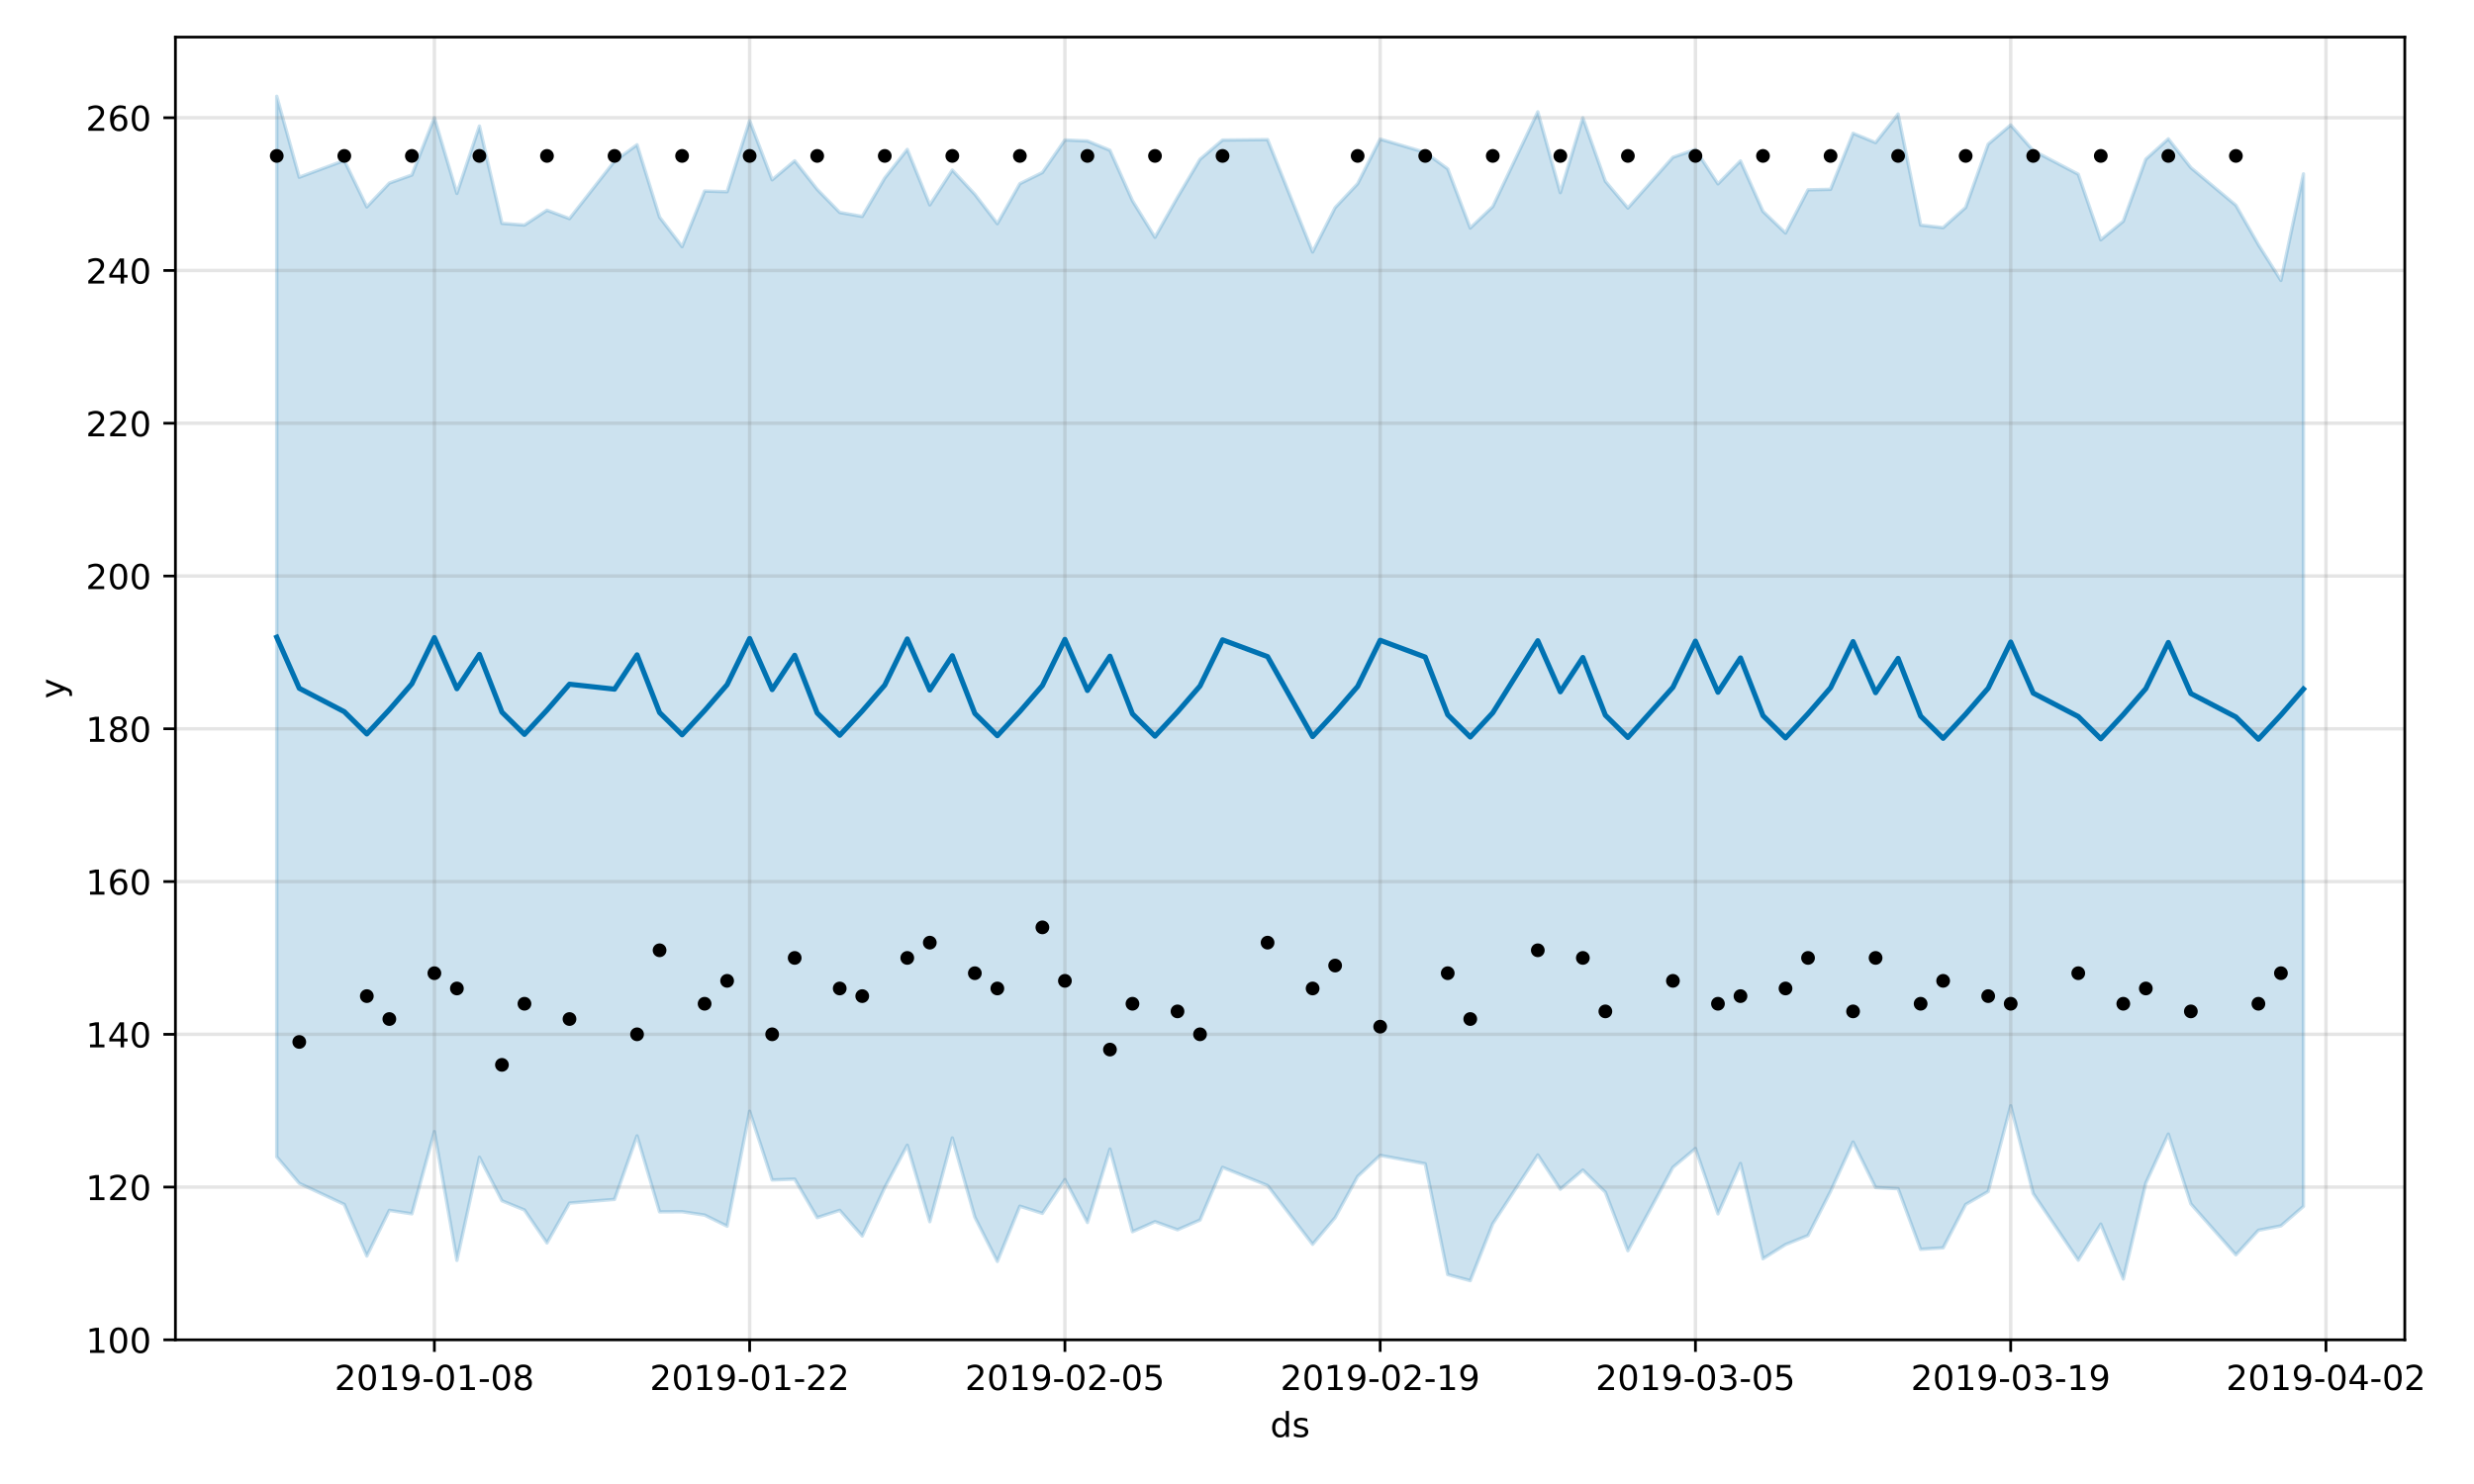 <?xml version="1.0" encoding="utf-8" standalone="no"?>
<!DOCTYPE svg PUBLIC "-//W3C//DTD SVG 1.1//EN"
  "http://www.w3.org/Graphics/SVG/1.1/DTD/svg11.dtd">
<!-- Created with matplotlib (https://matplotlib.org/) -->
<svg height="432pt" version="1.1" viewBox="0 0 720 432" width="720pt" xmlns="http://www.w3.org/2000/svg" xmlns:xlink="http://www.w3.org/1999/xlink">
 <defs>
  <style type="text/css">
*{stroke-linecap:butt;stroke-linejoin:round;}
  </style>
 </defs>
 <g id="figure_1">
  <g id="patch_1">
   <path d="M 0 432 
L 720 432 
L 720 0 
L 0 0 
z
" style="fill:#ffffff;"/>
  </g>
  <g id="axes_1">
   <g id="patch_2">
    <path d="M 51.05 390.04 
L 699.857 390.04 
L 699.857 10.8 
L 51.05 10.8 
z
" style="fill:#ffffff;"/>
   </g>
   <g id="PolyCollection_1">
    <defs>
     <path d="M 80.541 -403.962 
L 80.541 -95.246 
L 87.095 -87.52 
L 100.202 -81.381 
L 106.756 -66.372 
L 113.309 -79.654 
L 119.863 -78.65 
L 126.417 -102.582 
L 132.97 -65.094 
L 139.524 -95.116 
L 146.077 -82.449 
L 152.631 -79.762 
L 159.185 -70.167 
L 165.738 -81.774 
L 178.845 -82.85 
L 185.399 -101.336 
L 191.953 -79.225 
L 198.506 -79.262 
L 205.06 -78.286 
L 211.613 -75.049 
L 218.167 -108.522 
L 224.721 -88.501 
L 231.274 -88.749 
L 237.828 -77.542 
L 244.381 -79.663 
L 250.935 -72.2 
L 257.489 -86.292 
L 264.042 -98.617 
L 270.596 -76.359 
L 277.15 -100.732 
L 283.703 -77.69 
L 290.257 -64.793 
L 296.81 -80.873 
L 303.364 -78.783 
L 309.918 -88.613 
L 316.471 -76.124 
L 323.025 -97.494 
L 329.578 -73.444 
L 336.132 -76.36 
L 342.686 -74.006 
L 349.239 -76.849 
L 355.793 -92.173 
L 368.9 -86.884 
L 382.007 -69.773 
L 388.561 -77.543 
L 395.114 -89.531 
L 401.668 -95.661 
L 414.775 -93.222 
L 421.329 -60.967 
L 427.883 -59.198 
L 434.436 -75.763 
L 447.543 -95.791 
L 454.097 -85.819 
L 460.651 -91.386 
L 467.204 -84.945 
L 473.758 -67.913 
L 486.865 -92.179 
L 493.419 -97.665 
L 499.972 -78.635 
L 506.526 -93.306 
L 513.079 -65.573 
L 519.633 -69.705 
L 526.187 -72.339 
L 532.74 -85.187 
L 539.294 -99.544 
L 545.847 -86.305 
L 552.401 -85.956 
L 558.955 -68.323 
L 565.508 -68.753 
L 572.062 -81.363 
L 578.616 -85.15 
L 585.169 -110.103 
L 591.723 -84.554 
L 604.83 -65.154 
L 611.384 -75.647 
L 617.937 -59.677 
L 624.491 -87.606 
L 631.044 -101.86 
L 637.598 -81.546 
L 650.705 -66.708 
L 657.259 -73.859 
L 663.812 -75.141 
L 670.366 -80.827 
L 670.366 -381.382 
L 670.366 -381.382 
L 663.812 -350.359 
L 657.259 -360.749 
L 650.705 -372.241 
L 637.598 -383.196 
L 631.044 -391.574 
L 624.491 -385.664 
L 617.937 -367.603 
L 611.384 -362.182 
L 604.83 -381.278 
L 591.723 -388.163 
L 585.169 -395.618 
L 578.616 -390.034 
L 572.062 -371.608 
L 565.508 -365.728 
L 558.955 -366.479 
L 552.401 -398.807 
L 545.847 -390.488 
L 539.294 -393.198 
L 532.74 -376.887 
L 526.187 -376.739 
L 519.633 -364.166 
L 513.079 -370.471 
L 506.526 -385.147 
L 499.972 -378.472 
L 493.419 -388.489 
L 486.865 -386.22 
L 473.758 -371.44 
L 467.204 -379.244 
L 460.651 -397.719 
L 454.097 -375.929 
L 447.543 -399.445 
L 434.436 -371.861 
L 427.883 -365.619 
L 421.329 -382.831 
L 414.775 -387.641 
L 401.668 -391.51 
L 395.114 -378.516 
L 388.561 -371.564 
L 382.007 -358.651 
L 368.9 -391.365 
L 355.793 -391.226 
L 349.239 -385.635 
L 342.686 -374.567 
L 336.132 -362.927 
L 329.578 -373.569 
L 323.025 -388.245 
L 316.471 -390.963 
L 309.918 -391.256 
L 303.364 -381.77 
L 296.81 -378.525 
L 290.257 -366.891 
L 283.703 -375.442 
L 277.15 -382.483 
L 270.596 -372.352 
L 264.042 -388.507 
L 257.489 -380.174 
L 250.935 -368.996 
L 244.381 -370.15 
L 237.828 -376.87 
L 231.274 -385.19 
L 224.721 -379.65 
L 218.167 -396.857 
L 211.613 -376.193 
L 205.06 -376.378 
L 198.506 -360.202 
L 191.953 -368.794 
L 185.399 -389.861 
L 178.845 -385.078 
L 165.738 -368.356 
L 159.185 -370.808 
L 152.631 -366.48 
L 146.077 -366.984 
L 139.524 -395.294 
L 132.97 -375.702 
L 126.417 -397.709 
L 119.863 -381.05 
L 113.309 -378.699 
L 106.756 -371.777 
L 100.202 -385.285 
L 87.095 -380.401 
L 80.541 -403.962 
z
" id="m29ebe2c6a8" style="stroke:#0072b2;stroke-opacity:0.2;"/>
    </defs>
    <g clip-path="url(#p76b548a1c7)">
     <use style="fill:#0072b2;fill-opacity:0.2;stroke:#0072b2;stroke-opacity:0.2;" x="0" xlink:href="#m29ebe2c6a8" y="432"/>
    </g>
   </g>
   <g id="matplotlib.axis_1">
    <g id="xtick_1">
     <g id="line2d_1">
      <path clip-path="url(#p76b548a1c7)" d="M 126.417 390.04 
L 126.417 10.8 
" style="fill:none;stroke:#808080;stroke-linecap:square;stroke-opacity:0.2;"/>
     </g>
     <g id="line2d_2">
      <defs>
       <path d="M 0 0 
L 0 3.5 
" id="m498c59f7b8" style="stroke:#000000;stroke-width:0.8;"/>
      </defs>
      <g>
       <use style="stroke:#000000;stroke-width:0.8;" x="126.417" xlink:href="#m498c59f7b8" y="390.04"/>
      </g>
     </g>
     <g id="text_1">
      <!-- 2019-01-08 -->
      <defs>
       <path d="M 19.188 8.297 
L 53.609 8.297 
L 53.609 0 
L 7.328 0 
L 7.328 8.297 
Q 12.938 14.109 22.625 23.891 
Q 32.328 33.688 34.812 36.531 
Q 39.547 41.844 41.422 45.531 
Q 43.312 49.219 43.312 52.781 
Q 43.312 58.594 39.234 62.25 
Q 35.156 65.922 28.609 65.922 
Q 23.969 65.922 18.812 64.312 
Q 13.672 62.703 7.812 59.422 
L 7.812 69.391 
Q 13.766 71.781 18.938 73 
Q 24.125 74.219 28.422 74.219 
Q 39.75 74.219 46.484 68.547 
Q 53.219 62.891 53.219 53.422 
Q 53.219 48.922 51.531 44.891 
Q 49.859 40.875 45.406 35.406 
Q 44.188 33.984 37.641 27.219 
Q 31.109 20.453 19.188 8.297 
z
" id="DejaVuSans-50"/>
       <path d="M 31.781 66.406 
Q 24.172 66.406 20.328 58.906 
Q 16.5 51.422 16.5 36.375 
Q 16.5 21.391 20.328 13.891 
Q 24.172 6.391 31.781 6.391 
Q 39.453 6.391 43.281 13.891 
Q 47.125 21.391 47.125 36.375 
Q 47.125 51.422 43.281 58.906 
Q 39.453 66.406 31.781 66.406 
z
M 31.781 74.219 
Q 44.047 74.219 50.516 64.516 
Q 56.984 54.828 56.984 36.375 
Q 56.984 17.969 50.516 8.266 
Q 44.047 -1.422 31.781 -1.422 
Q 19.531 -1.422 13.062 8.266 
Q 6.594 17.969 6.594 36.375 
Q 6.594 54.828 13.062 64.516 
Q 19.531 74.219 31.781 74.219 
z
" id="DejaVuSans-48"/>
       <path d="M 12.406 8.297 
L 28.516 8.297 
L 28.516 63.922 
L 10.984 60.406 
L 10.984 69.391 
L 28.422 72.906 
L 38.281 72.906 
L 38.281 8.297 
L 54.391 8.297 
L 54.391 0 
L 12.406 0 
z
" id="DejaVuSans-49"/>
       <path d="M 10.984 1.516 
L 10.984 10.5 
Q 14.703 8.734 18.5 7.812 
Q 22.312 6.891 25.984 6.891 
Q 35.75 6.891 40.891 13.453 
Q 46.047 20.016 46.781 33.406 
Q 43.953 29.203 39.594 26.953 
Q 35.25 24.703 29.984 24.703 
Q 19.047 24.703 12.672 31.312 
Q 6.297 37.938 6.297 49.422 
Q 6.297 60.641 12.938 67.422 
Q 19.578 74.219 30.609 74.219 
Q 43.266 74.219 49.922 64.516 
Q 56.594 54.828 56.594 36.375 
Q 56.594 19.141 48.406 8.859 
Q 40.234 -1.422 26.422 -1.422 
Q 22.703 -1.422 18.891 -0.688 
Q 15.094 0.047 10.984 1.516 
z
M 30.609 32.422 
Q 37.25 32.422 41.125 36.953 
Q 45.016 41.5 45.016 49.422 
Q 45.016 57.281 41.125 61.844 
Q 37.25 66.406 30.609 66.406 
Q 23.969 66.406 20.094 61.844 
Q 16.219 57.281 16.219 49.422 
Q 16.219 41.5 20.094 36.953 
Q 23.969 32.422 30.609 32.422 
z
" id="DejaVuSans-57"/>
       <path d="M 4.891 31.391 
L 31.203 31.391 
L 31.203 23.391 
L 4.891 23.391 
z
" id="DejaVuSans-45"/>
       <path d="M 31.781 34.625 
Q 24.75 34.625 20.719 30.859 
Q 16.703 27.094 16.703 20.516 
Q 16.703 13.922 20.719 10.156 
Q 24.75 6.391 31.781 6.391 
Q 38.812 6.391 42.859 10.172 
Q 46.922 13.969 46.922 20.516 
Q 46.922 27.094 42.891 30.859 
Q 38.875 34.625 31.781 34.625 
z
M 21.922 38.812 
Q 15.578 40.375 12.031 44.719 
Q 8.5 49.078 8.5 55.328 
Q 8.5 64.062 14.719 69.141 
Q 20.953 74.219 31.781 74.219 
Q 42.672 74.219 48.875 69.141 
Q 55.078 64.062 55.078 55.328 
Q 55.078 49.078 51.531 44.719 
Q 48 40.375 41.703 38.812 
Q 48.828 37.156 52.797 32.312 
Q 56.781 27.484 56.781 20.516 
Q 56.781 9.906 50.312 4.234 
Q 43.844 -1.422 31.781 -1.422 
Q 19.734 -1.422 13.25 4.234 
Q 6.781 9.906 6.781 20.516 
Q 6.781 27.484 10.781 32.312 
Q 14.797 37.156 21.922 38.812 
z
M 18.312 54.391 
Q 18.312 48.734 21.844 45.562 
Q 25.391 42.391 31.781 42.391 
Q 38.141 42.391 41.719 45.562 
Q 45.312 48.734 45.312 54.391 
Q 45.312 60.062 41.719 63.234 
Q 38.141 66.406 31.781 66.406 
Q 25.391 66.406 21.844 63.234 
Q 18.312 60.062 18.312 54.391 
z
" id="DejaVuSans-56"/>
      </defs>
      <g transform="translate(97.359 404.638)scale(0.1 -0.1)">
       <use xlink:href="#DejaVuSans-50"/>
       <use x="63.623" xlink:href="#DejaVuSans-48"/>
       <use x="127.246" xlink:href="#DejaVuSans-49"/>
       <use x="190.869" xlink:href="#DejaVuSans-57"/>
       <use x="254.492" xlink:href="#DejaVuSans-45"/>
       <use x="290.576" xlink:href="#DejaVuSans-48"/>
       <use x="354.199" xlink:href="#DejaVuSans-49"/>
       <use x="417.822" xlink:href="#DejaVuSans-45"/>
       <use x="453.906" xlink:href="#DejaVuSans-48"/>
       <use x="517.529" xlink:href="#DejaVuSans-56"/>
      </g>
     </g>
    </g>
    <g id="xtick_2">
     <g id="line2d_3">
      <path clip-path="url(#p76b548a1c7)" d="M 218.167 390.04 
L 218.167 10.8 
" style="fill:none;stroke:#808080;stroke-linecap:square;stroke-opacity:0.2;"/>
     </g>
     <g id="line2d_4">
      <g>
       <use style="stroke:#000000;stroke-width:0.8;" x="218.167" xlink:href="#m498c59f7b8" y="390.04"/>
      </g>
     </g>
     <g id="text_2">
      <!-- 2019-01-22 -->
      <g transform="translate(189.109 404.638)scale(0.1 -0.1)">
       <use xlink:href="#DejaVuSans-50"/>
       <use x="63.623" xlink:href="#DejaVuSans-48"/>
       <use x="127.246" xlink:href="#DejaVuSans-49"/>
       <use x="190.869" xlink:href="#DejaVuSans-57"/>
       <use x="254.492" xlink:href="#DejaVuSans-45"/>
       <use x="290.576" xlink:href="#DejaVuSans-48"/>
       <use x="354.199" xlink:href="#DejaVuSans-49"/>
       <use x="417.822" xlink:href="#DejaVuSans-45"/>
       <use x="453.906" xlink:href="#DejaVuSans-50"/>
       <use x="517.529" xlink:href="#DejaVuSans-50"/>
      </g>
     </g>
    </g>
    <g id="xtick_3">
     <g id="line2d_5">
      <path clip-path="url(#p76b548a1c7)" d="M 309.918 390.04 
L 309.918 10.8 
" style="fill:none;stroke:#808080;stroke-linecap:square;stroke-opacity:0.2;"/>
     </g>
     <g id="line2d_6">
      <g>
       <use style="stroke:#000000;stroke-width:0.8;" x="309.918" xlink:href="#m498c59f7b8" y="390.04"/>
      </g>
     </g>
     <g id="text_3">
      <!-- 2019-02-05 -->
      <defs>
       <path d="M 10.797 72.906 
L 49.516 72.906 
L 49.516 64.594 
L 19.828 64.594 
L 19.828 46.734 
Q 21.969 47.469 24.109 47.828 
Q 26.266 48.188 28.422 48.188 
Q 40.625 48.188 47.75 41.5 
Q 54.891 34.812 54.891 23.391 
Q 54.891 11.625 47.562 5.094 
Q 40.234 -1.422 26.906 -1.422 
Q 22.312 -1.422 17.547 -0.641 
Q 12.797 0.141 7.719 1.703 
L 7.719 11.625 
Q 12.109 9.234 16.797 8.062 
Q 21.484 6.891 26.703 6.891 
Q 35.156 6.891 40.078 11.328 
Q 45.016 15.766 45.016 23.391 
Q 45.016 31 40.078 35.438 
Q 35.156 39.891 26.703 39.891 
Q 22.75 39.891 18.812 39.016 
Q 14.891 38.141 10.797 36.281 
z
" id="DejaVuSans-53"/>
      </defs>
      <g transform="translate(280.86 404.638)scale(0.1 -0.1)">
       <use xlink:href="#DejaVuSans-50"/>
       <use x="63.623" xlink:href="#DejaVuSans-48"/>
       <use x="127.246" xlink:href="#DejaVuSans-49"/>
       <use x="190.869" xlink:href="#DejaVuSans-57"/>
       <use x="254.492" xlink:href="#DejaVuSans-45"/>
       <use x="290.576" xlink:href="#DejaVuSans-48"/>
       <use x="354.199" xlink:href="#DejaVuSans-50"/>
       <use x="417.822" xlink:href="#DejaVuSans-45"/>
       <use x="453.906" xlink:href="#DejaVuSans-48"/>
       <use x="517.529" xlink:href="#DejaVuSans-53"/>
      </g>
     </g>
    </g>
    <g id="xtick_4">
     <g id="line2d_7">
      <path clip-path="url(#p76b548a1c7)" d="M 401.668 390.04 
L 401.668 10.8 
" style="fill:none;stroke:#808080;stroke-linecap:square;stroke-opacity:0.2;"/>
     </g>
     <g id="line2d_8">
      <g>
       <use style="stroke:#000000;stroke-width:0.8;" x="401.668" xlink:href="#m498c59f7b8" y="390.04"/>
      </g>
     </g>
     <g id="text_4">
      <!-- 2019-02-19 -->
      <g transform="translate(372.61 404.638)scale(0.1 -0.1)">
       <use xlink:href="#DejaVuSans-50"/>
       <use x="63.623" xlink:href="#DejaVuSans-48"/>
       <use x="127.246" xlink:href="#DejaVuSans-49"/>
       <use x="190.869" xlink:href="#DejaVuSans-57"/>
       <use x="254.492" xlink:href="#DejaVuSans-45"/>
       <use x="290.576" xlink:href="#DejaVuSans-48"/>
       <use x="354.199" xlink:href="#DejaVuSans-50"/>
       <use x="417.822" xlink:href="#DejaVuSans-45"/>
       <use x="453.906" xlink:href="#DejaVuSans-49"/>
       <use x="517.529" xlink:href="#DejaVuSans-57"/>
      </g>
     </g>
    </g>
    <g id="xtick_5">
     <g id="line2d_9">
      <path clip-path="url(#p76b548a1c7)" d="M 493.419 390.04 
L 493.419 10.8 
" style="fill:none;stroke:#808080;stroke-linecap:square;stroke-opacity:0.2;"/>
     </g>
     <g id="line2d_10">
      <g>
       <use style="stroke:#000000;stroke-width:0.8;" x="493.419" xlink:href="#m498c59f7b8" y="390.04"/>
      </g>
     </g>
     <g id="text_5">
      <!-- 2019-03-05 -->
      <defs>
       <path d="M 40.578 39.312 
Q 47.656 37.797 51.625 33 
Q 55.609 28.219 55.609 21.188 
Q 55.609 10.406 48.188 4.484 
Q 40.766 -1.422 27.094 -1.422 
Q 22.516 -1.422 17.656 -0.516 
Q 12.797 0.391 7.625 2.203 
L 7.625 11.719 
Q 11.719 9.328 16.594 8.109 
Q 21.484 6.891 26.812 6.891 
Q 36.078 6.891 40.938 10.547 
Q 45.797 14.203 45.797 21.188 
Q 45.797 27.641 41.281 31.266 
Q 36.766 34.906 28.719 34.906 
L 20.219 34.906 
L 20.219 43.016 
L 29.109 43.016 
Q 36.375 43.016 40.234 45.922 
Q 44.094 48.828 44.094 54.297 
Q 44.094 59.906 40.109 62.906 
Q 36.141 65.922 28.719 65.922 
Q 24.656 65.922 20.016 65.031 
Q 15.375 64.156 9.812 62.312 
L 9.812 71.094 
Q 15.438 72.656 20.344 73.438 
Q 25.25 74.219 29.594 74.219 
Q 40.828 74.219 47.359 69.109 
Q 53.906 64.016 53.906 55.328 
Q 53.906 49.266 50.438 45.094 
Q 46.969 40.922 40.578 39.312 
z
" id="DejaVuSans-51"/>
      </defs>
      <g transform="translate(464.361 404.638)scale(0.1 -0.1)">
       <use xlink:href="#DejaVuSans-50"/>
       <use x="63.623" xlink:href="#DejaVuSans-48"/>
       <use x="127.246" xlink:href="#DejaVuSans-49"/>
       <use x="190.869" xlink:href="#DejaVuSans-57"/>
       <use x="254.492" xlink:href="#DejaVuSans-45"/>
       <use x="290.576" xlink:href="#DejaVuSans-48"/>
       <use x="354.199" xlink:href="#DejaVuSans-51"/>
       <use x="417.822" xlink:href="#DejaVuSans-45"/>
       <use x="453.906" xlink:href="#DejaVuSans-48"/>
       <use x="517.529" xlink:href="#DejaVuSans-53"/>
      </g>
     </g>
    </g>
    <g id="xtick_6">
     <g id="line2d_11">
      <path clip-path="url(#p76b548a1c7)" d="M 585.169 390.04 
L 585.169 10.8 
" style="fill:none;stroke:#808080;stroke-linecap:square;stroke-opacity:0.2;"/>
     </g>
     <g id="line2d_12">
      <g>
       <use style="stroke:#000000;stroke-width:0.8;" x="585.169" xlink:href="#m498c59f7b8" y="390.04"/>
      </g>
     </g>
     <g id="text_6">
      <!-- 2019-03-19 -->
      <g transform="translate(556.111 404.638)scale(0.1 -0.1)">
       <use xlink:href="#DejaVuSans-50"/>
       <use x="63.623" xlink:href="#DejaVuSans-48"/>
       <use x="127.246" xlink:href="#DejaVuSans-49"/>
       <use x="190.869" xlink:href="#DejaVuSans-57"/>
       <use x="254.492" xlink:href="#DejaVuSans-45"/>
       <use x="290.576" xlink:href="#DejaVuSans-48"/>
       <use x="354.199" xlink:href="#DejaVuSans-51"/>
       <use x="417.822" xlink:href="#DejaVuSans-45"/>
       <use x="453.906" xlink:href="#DejaVuSans-49"/>
       <use x="517.529" xlink:href="#DejaVuSans-57"/>
      </g>
     </g>
    </g>
    <g id="xtick_7">
     <g id="line2d_13">
      <path clip-path="url(#p76b548a1c7)" d="M 676.92 390.04 
L 676.92 10.8 
" style="fill:none;stroke:#808080;stroke-linecap:square;stroke-opacity:0.2;"/>
     </g>
     <g id="line2d_14">
      <g>
       <use style="stroke:#000000;stroke-width:0.8;" x="676.92" xlink:href="#m498c59f7b8" y="390.04"/>
      </g>
     </g>
     <g id="text_7">
      <!-- 2019-04-02 -->
      <defs>
       <path d="M 37.797 64.312 
L 12.891 25.391 
L 37.797 25.391 
z
M 35.203 72.906 
L 47.609 72.906 
L 47.609 25.391 
L 58.016 25.391 
L 58.016 17.188 
L 47.609 17.188 
L 47.609 0 
L 37.797 0 
L 37.797 17.188 
L 4.891 17.188 
L 4.891 26.703 
z
" id="DejaVuSans-52"/>
      </defs>
      <g transform="translate(647.862 404.638)scale(0.1 -0.1)">
       <use xlink:href="#DejaVuSans-50"/>
       <use x="63.623" xlink:href="#DejaVuSans-48"/>
       <use x="127.246" xlink:href="#DejaVuSans-49"/>
       <use x="190.869" xlink:href="#DejaVuSans-57"/>
       <use x="254.492" xlink:href="#DejaVuSans-45"/>
       <use x="290.576" xlink:href="#DejaVuSans-48"/>
       <use x="354.199" xlink:href="#DejaVuSans-52"/>
       <use x="417.822" xlink:href="#DejaVuSans-45"/>
       <use x="453.906" xlink:href="#DejaVuSans-48"/>
       <use x="517.529" xlink:href="#DejaVuSans-50"/>
      </g>
     </g>
    </g>
    <g id="text_8">
     <!-- ds -->
     <defs>
      <path d="M 45.406 46.391 
L 45.406 75.984 
L 54.391 75.984 
L 54.391 0 
L 45.406 0 
L 45.406 8.203 
Q 42.578 3.328 38.25 0.953 
Q 33.938 -1.422 27.875 -1.422 
Q 17.969 -1.422 11.734 6.484 
Q 5.516 14.406 5.516 27.297 
Q 5.516 40.188 11.734 48.094 
Q 17.969 56 27.875 56 
Q 33.938 56 38.25 53.625 
Q 42.578 51.266 45.406 46.391 
z
M 14.797 27.297 
Q 14.797 17.391 18.875 11.75 
Q 22.953 6.109 30.078 6.109 
Q 37.203 6.109 41.297 11.75 
Q 45.406 17.391 45.406 27.297 
Q 45.406 37.203 41.297 42.844 
Q 37.203 48.484 30.078 48.484 
Q 22.953 48.484 18.875 42.844 
Q 14.797 37.203 14.797 27.297 
z
" id="DejaVuSans-100"/>
      <path d="M 44.281 53.078 
L 44.281 44.578 
Q 40.484 46.531 36.375 47.5 
Q 32.281 48.484 27.875 48.484 
Q 21.188 48.484 17.844 46.438 
Q 14.5 44.391 14.5 40.281 
Q 14.5 37.156 16.891 35.375 
Q 19.281 33.594 26.516 31.984 
L 29.594 31.297 
Q 39.156 29.25 43.188 25.516 
Q 47.219 21.781 47.219 15.094 
Q 47.219 7.469 41.188 3.016 
Q 35.156 -1.422 24.609 -1.422 
Q 20.219 -1.422 15.453 -0.562 
Q 10.688 0.297 5.422 2 
L 5.422 11.281 
Q 10.406 8.688 15.234 7.391 
Q 20.062 6.109 24.812 6.109 
Q 31.156 6.109 34.562 8.281 
Q 37.984 10.453 37.984 14.406 
Q 37.984 18.062 35.516 20.016 
Q 33.062 21.969 24.703 23.781 
L 21.578 24.516 
Q 13.234 26.266 9.516 29.906 
Q 5.812 33.547 5.812 39.891 
Q 5.812 47.609 11.281 51.797 
Q 16.75 56 26.812 56 
Q 31.781 56 36.172 55.266 
Q 40.578 54.547 44.281 53.078 
z
" id="DejaVuSans-115"/>
     </defs>
     <g transform="translate(369.675 418.317)scale(0.1 -0.1)">
      <use xlink:href="#DejaVuSans-100"/>
      <use x="63.477" xlink:href="#DejaVuSans-115"/>
     </g>
    </g>
   </g>
   <g id="matplotlib.axis_2">
    <g id="ytick_1">
     <g id="line2d_15">
      <path clip-path="url(#p76b548a1c7)" d="M 51.05 390.031 
L 699.857 390.031 
" style="fill:none;stroke:#808080;stroke-linecap:square;stroke-opacity:0.2;"/>
     </g>
     <g id="line2d_16">
      <defs>
       <path d="M 0 0 
L -3.5 0 
" id="m38622cb3d4" style="stroke:#000000;stroke-width:0.8;"/>
      </defs>
      <g>
       <use style="stroke:#000000;stroke-width:0.8;" x="51.05" xlink:href="#m38622cb3d4" y="390.031"/>
      </g>
     </g>
     <g id="text_9">
      <!-- 100 -->
      <g transform="translate(24.962 393.83)scale(0.1 -0.1)">
       <use xlink:href="#DejaVuSans-49"/>
       <use x="63.623" xlink:href="#DejaVuSans-48"/>
       <use x="127.246" xlink:href="#DejaVuSans-48"/>
      </g>
     </g>
    </g>
    <g id="ytick_2">
     <g id="line2d_17">
      <path clip-path="url(#p76b548a1c7)" d="M 51.05 345.561 
L 699.857 345.561 
" style="fill:none;stroke:#808080;stroke-linecap:square;stroke-opacity:0.2;"/>
     </g>
     <g id="line2d_18">
      <g>
       <use style="stroke:#000000;stroke-width:0.8;" x="51.05" xlink:href="#m38622cb3d4" y="345.561"/>
      </g>
     </g>
     <g id="text_10">
      <!-- 120 -->
      <g transform="translate(24.962 349.36)scale(0.1 -0.1)">
       <use xlink:href="#DejaVuSans-49"/>
       <use x="63.623" xlink:href="#DejaVuSans-50"/>
       <use x="127.246" xlink:href="#DejaVuSans-48"/>
      </g>
     </g>
    </g>
    <g id="ytick_3">
     <g id="line2d_19">
      <path clip-path="url(#p76b548a1c7)" d="M 51.05 301.091 
L 699.857 301.091 
" style="fill:none;stroke:#808080;stroke-linecap:square;stroke-opacity:0.2;"/>
     </g>
     <g id="line2d_20">
      <g>
       <use style="stroke:#000000;stroke-width:0.8;" x="51.05" xlink:href="#m38622cb3d4" y="301.091"/>
      </g>
     </g>
     <g id="text_11">
      <!-- 140 -->
      <g transform="translate(24.962 304.89)scale(0.1 -0.1)">
       <use xlink:href="#DejaVuSans-49"/>
       <use x="63.623" xlink:href="#DejaVuSans-52"/>
       <use x="127.246" xlink:href="#DejaVuSans-48"/>
      </g>
     </g>
    </g>
    <g id="ytick_4">
     <g id="line2d_21">
      <path clip-path="url(#p76b548a1c7)" d="M 51.05 256.621 
L 699.857 256.621 
" style="fill:none;stroke:#808080;stroke-linecap:square;stroke-opacity:0.2;"/>
     </g>
     <g id="line2d_22">
      <g>
       <use style="stroke:#000000;stroke-width:0.8;" x="51.05" xlink:href="#m38622cb3d4" y="256.621"/>
      </g>
     </g>
     <g id="text_12">
      <!-- 160 -->
      <defs>
       <path d="M 33.016 40.375 
Q 26.375 40.375 22.484 35.828 
Q 18.609 31.297 18.609 23.391 
Q 18.609 15.531 22.484 10.953 
Q 26.375 6.391 33.016 6.391 
Q 39.656 6.391 43.531 10.953 
Q 47.406 15.531 47.406 23.391 
Q 47.406 31.297 43.531 35.828 
Q 39.656 40.375 33.016 40.375 
z
M 52.594 71.297 
L 52.594 62.312 
Q 48.875 64.062 45.094 64.984 
Q 41.312 65.922 37.594 65.922 
Q 27.828 65.922 22.672 59.328 
Q 17.531 52.734 16.797 39.406 
Q 19.672 43.656 24.016 45.922 
Q 28.375 48.188 33.594 48.188 
Q 44.578 48.188 50.953 41.516 
Q 57.328 34.859 57.328 23.391 
Q 57.328 12.156 50.688 5.359 
Q 44.047 -1.422 33.016 -1.422 
Q 20.359 -1.422 13.672 8.266 
Q 6.984 17.969 6.984 36.375 
Q 6.984 53.656 15.188 63.938 
Q 23.391 74.219 37.203 74.219 
Q 40.922 74.219 44.703 73.484 
Q 48.484 72.75 52.594 71.297 
z
" id="DejaVuSans-54"/>
      </defs>
      <g transform="translate(24.962 260.42)scale(0.1 -0.1)">
       <use xlink:href="#DejaVuSans-49"/>
       <use x="63.623" xlink:href="#DejaVuSans-54"/>
       <use x="127.246" xlink:href="#DejaVuSans-48"/>
      </g>
     </g>
    </g>
    <g id="ytick_5">
     <g id="line2d_23">
      <path clip-path="url(#p76b548a1c7)" d="M 51.05 212.151 
L 699.857 212.151 
" style="fill:none;stroke:#808080;stroke-linecap:square;stroke-opacity:0.2;"/>
     </g>
     <g id="line2d_24">
      <g>
       <use style="stroke:#000000;stroke-width:0.8;" x="51.05" xlink:href="#m38622cb3d4" y="212.151"/>
      </g>
     </g>
     <g id="text_13">
      <!-- 180 -->
      <g transform="translate(24.962 215.95)scale(0.1 -0.1)">
       <use xlink:href="#DejaVuSans-49"/>
       <use x="63.623" xlink:href="#DejaVuSans-56"/>
       <use x="127.246" xlink:href="#DejaVuSans-48"/>
      </g>
     </g>
    </g>
    <g id="ytick_6">
     <g id="line2d_25">
      <path clip-path="url(#p76b548a1c7)" d="M 51.05 167.681 
L 699.857 167.681 
" style="fill:none;stroke:#808080;stroke-linecap:square;stroke-opacity:0.2;"/>
     </g>
     <g id="line2d_26">
      <g>
       <use style="stroke:#000000;stroke-width:0.8;" x="51.05" xlink:href="#m38622cb3d4" y="167.681"/>
      </g>
     </g>
     <g id="text_14">
      <!-- 200 -->
      <g transform="translate(24.962 171.48)scale(0.1 -0.1)">
       <use xlink:href="#DejaVuSans-50"/>
       <use x="63.623" xlink:href="#DejaVuSans-48"/>
       <use x="127.246" xlink:href="#DejaVuSans-48"/>
      </g>
     </g>
    </g>
    <g id="ytick_7">
     <g id="line2d_27">
      <path clip-path="url(#p76b548a1c7)" d="M 51.05 123.211 
L 699.857 123.211 
" style="fill:none;stroke:#808080;stroke-linecap:square;stroke-opacity:0.2;"/>
     </g>
     <g id="line2d_28">
      <g>
       <use style="stroke:#000000;stroke-width:0.8;" x="51.05" xlink:href="#m38622cb3d4" y="123.211"/>
      </g>
     </g>
     <g id="text_15">
      <!-- 220 -->
      <g transform="translate(24.962 127.01)scale(0.1 -0.1)">
       <use xlink:href="#DejaVuSans-50"/>
       <use x="63.623" xlink:href="#DejaVuSans-50"/>
       <use x="127.246" xlink:href="#DejaVuSans-48"/>
      </g>
     </g>
    </g>
    <g id="ytick_8">
     <g id="line2d_29">
      <path clip-path="url(#p76b548a1c7)" d="M 51.05 78.741 
L 699.857 78.741 
" style="fill:none;stroke:#808080;stroke-linecap:square;stroke-opacity:0.2;"/>
     </g>
     <g id="line2d_30">
      <g>
       <use style="stroke:#000000;stroke-width:0.8;" x="51.05" xlink:href="#m38622cb3d4" y="78.741"/>
      </g>
     </g>
     <g id="text_16">
      <!-- 240 -->
      <g transform="translate(24.962 82.54)scale(0.1 -0.1)">
       <use xlink:href="#DejaVuSans-50"/>
       <use x="63.623" xlink:href="#DejaVuSans-52"/>
       <use x="127.246" xlink:href="#DejaVuSans-48"/>
      </g>
     </g>
    </g>
    <g id="ytick_9">
     <g id="line2d_31">
      <path clip-path="url(#p76b548a1c7)" d="M 51.05 34.271 
L 699.857 34.271 
" style="fill:none;stroke:#808080;stroke-linecap:square;stroke-opacity:0.2;"/>
     </g>
     <g id="line2d_32">
      <g>
       <use style="stroke:#000000;stroke-width:0.8;" x="51.05" xlink:href="#m38622cb3d4" y="34.271"/>
      </g>
     </g>
     <g id="text_17">
      <!-- 260 -->
      <g transform="translate(24.962 38.07)scale(0.1 -0.1)">
       <use xlink:href="#DejaVuSans-50"/>
       <use x="63.623" xlink:href="#DejaVuSans-54"/>
       <use x="127.246" xlink:href="#DejaVuSans-48"/>
      </g>
     </g>
    </g>
    <g id="text_18">
     <!-- y -->
     <defs>
      <path d="M 32.172 -5.078 
Q 28.375 -14.844 24.75 -17.812 
Q 21.141 -20.797 15.094 -20.797 
L 7.906 -20.797 
L 7.906 -13.281 
L 13.188 -13.281 
Q 16.891 -13.281 18.938 -11.516 
Q 21 -9.766 23.484 -3.219 
L 25.094 0.875 
L 2.984 54.688 
L 12.5 54.688 
L 29.594 11.922 
L 46.688 54.688 
L 56.203 54.688 
z
" id="DejaVuSans-121"/>
     </defs>
     <g transform="translate(18.883 203.379)rotate(-90)scale(0.1 -0.1)">
      <use xlink:href="#DejaVuSans-121"/>
     </g>
    </g>
   </g>
   <g id="line2d_33">
    <defs>
     <path d="M 0 1.5 
C 0.398 1.5 0.779 1.342 1.061 1.061 
C 1.342 0.779 1.5 0.398 1.5 0 
C 1.5 -0.398 1.342 -0.779 1.061 -1.061 
C 0.779 -1.342 0.398 -1.5 0 -1.5 
C -0.398 -1.5 -0.779 -1.342 -1.061 -1.061 
C -1.342 -0.779 -1.5 -0.398 -1.5 0 
C -1.5 0.398 -1.342 0.779 -1.061 1.061 
C -0.779 1.342 -0.398 1.5 0 1.5 
z
" id="mf0142c0281" style="stroke:#000000;"/>
    </defs>
    <g clip-path="url(#p76b548a1c7)">
     <use style="stroke:#000000;" x="80.541" xlink:href="#mf0142c0281" y="45.389"/>
     <use style="stroke:#000000;" x="87.095" xlink:href="#mf0142c0281" y="303.315"/>
     <use style="stroke:#000000;" x="100.202" xlink:href="#mf0142c0281" y="45.389"/>
     <use style="stroke:#000000;" x="106.756" xlink:href="#mf0142c0281" y="289.974"/>
     <use style="stroke:#000000;" x="113.309" xlink:href="#mf0142c0281" y="296.644"/>
     <use style="stroke:#000000;" x="119.863" xlink:href="#mf0142c0281" y="45.389"/>
     <use style="stroke:#000000;" x="126.417" xlink:href="#mf0142c0281" y="283.303"/>
     <use style="stroke:#000000;" x="132.97" xlink:href="#mf0142c0281" y="287.75"/>
     <use style="stroke:#000000;" x="139.524" xlink:href="#mf0142c0281" y="45.389"/>
     <use style="stroke:#000000;" x="146.077" xlink:href="#mf0142c0281" y="309.985"/>
     <use style="stroke:#000000;" x="152.631" xlink:href="#mf0142c0281" y="292.197"/>
     <use style="stroke:#000000;" x="159.185" xlink:href="#mf0142c0281" y="45.389"/>
     <use style="stroke:#000000;" x="165.738" xlink:href="#mf0142c0281" y="296.644"/>
     <use style="stroke:#000000;" x="178.845" xlink:href="#mf0142c0281" y="45.389"/>
     <use style="stroke:#000000;" x="185.399" xlink:href="#mf0142c0281" y="301.091"/>
     <use style="stroke:#000000;" x="191.953" xlink:href="#mf0142c0281" y="276.633"/>
     <use style="stroke:#000000;" x="198.506" xlink:href="#mf0142c0281" y="45.389"/>
     <use style="stroke:#000000;" x="205.06" xlink:href="#mf0142c0281" y="292.197"/>
     <use style="stroke:#000000;" x="211.613" xlink:href="#mf0142c0281" y="285.527"/>
     <use style="stroke:#000000;" x="218.167" xlink:href="#mf0142c0281" y="45.389"/>
     <use style="stroke:#000000;" x="224.721" xlink:href="#mf0142c0281" y="301.091"/>
     <use style="stroke:#000000;" x="231.274" xlink:href="#mf0142c0281" y="278.856"/>
     <use style="stroke:#000000;" x="237.828" xlink:href="#mf0142c0281" y="45.389"/>
     <use style="stroke:#000000;" x="244.381" xlink:href="#mf0142c0281" y="287.75"/>
     <use style="stroke:#000000;" x="250.935" xlink:href="#mf0142c0281" y="289.974"/>
     <use style="stroke:#000000;" x="257.489" xlink:href="#mf0142c0281" y="45.389"/>
     <use style="stroke:#000000;" x="264.042" xlink:href="#mf0142c0281" y="278.856"/>
     <use style="stroke:#000000;" x="270.596" xlink:href="#mf0142c0281" y="274.409"/>
     <use style="stroke:#000000;" x="277.15" xlink:href="#mf0142c0281" y="45.389"/>
     <use style="stroke:#000000;" x="283.703" xlink:href="#mf0142c0281" y="283.303"/>
     <use style="stroke:#000000;" x="290.257" xlink:href="#mf0142c0281" y="287.75"/>
     <use style="stroke:#000000;" x="296.81" xlink:href="#mf0142c0281" y="45.389"/>
     <use style="stroke:#000000;" x="303.364" xlink:href="#mf0142c0281" y="269.962"/>
     <use style="stroke:#000000;" x="309.918" xlink:href="#mf0142c0281" y="285.527"/>
     <use style="stroke:#000000;" x="316.471" xlink:href="#mf0142c0281" y="45.389"/>
     <use style="stroke:#000000;" x="323.025" xlink:href="#mf0142c0281" y="305.538"/>
     <use style="stroke:#000000;" x="329.578" xlink:href="#mf0142c0281" y="292.197"/>
     <use style="stroke:#000000;" x="336.132" xlink:href="#mf0142c0281" y="45.389"/>
     <use style="stroke:#000000;" x="342.686" xlink:href="#mf0142c0281" y="294.421"/>
     <use style="stroke:#000000;" x="349.239" xlink:href="#mf0142c0281" y="301.091"/>
     <use style="stroke:#000000;" x="355.793" xlink:href="#mf0142c0281" y="45.389"/>
     <use style="stroke:#000000;" x="368.9" xlink:href="#mf0142c0281" y="274.409"/>
     <use style="stroke:#000000;" x="382.007" xlink:href="#mf0142c0281" y="287.75"/>
     <use style="stroke:#000000;" x="388.561" xlink:href="#mf0142c0281" y="281.08"/>
     <use style="stroke:#000000;" x="395.114" xlink:href="#mf0142c0281" y="45.389"/>
     <use style="stroke:#000000;" x="401.668" xlink:href="#mf0142c0281" y="298.868"/>
     <use style="stroke:#000000;" x="414.775" xlink:href="#mf0142c0281" y="45.389"/>
     <use style="stroke:#000000;" x="421.329" xlink:href="#mf0142c0281" y="283.303"/>
     <use style="stroke:#000000;" x="427.883" xlink:href="#mf0142c0281" y="296.644"/>
     <use style="stroke:#000000;" x="434.436" xlink:href="#mf0142c0281" y="45.389"/>
     <use style="stroke:#000000;" x="447.543" xlink:href="#mf0142c0281" y="276.633"/>
     <use style="stroke:#000000;" x="454.097" xlink:href="#mf0142c0281" y="45.389"/>
     <use style="stroke:#000000;" x="460.651" xlink:href="#mf0142c0281" y="278.856"/>
     <use style="stroke:#000000;" x="467.204" xlink:href="#mf0142c0281" y="294.421"/>
     <use style="stroke:#000000;" x="473.758" xlink:href="#mf0142c0281" y="45.389"/>
     <use style="stroke:#000000;" x="486.865" xlink:href="#mf0142c0281" y="285.527"/>
     <use style="stroke:#000000;" x="493.419" xlink:href="#mf0142c0281" y="45.389"/>
     <use style="stroke:#000000;" x="499.972" xlink:href="#mf0142c0281" y="292.197"/>
     <use style="stroke:#000000;" x="506.526" xlink:href="#mf0142c0281" y="289.974"/>
     <use style="stroke:#000000;" x="513.079" xlink:href="#mf0142c0281" y="45.389"/>
     <use style="stroke:#000000;" x="519.633" xlink:href="#mf0142c0281" y="287.75"/>
     <use style="stroke:#000000;" x="526.187" xlink:href="#mf0142c0281" y="278.856"/>
     <use style="stroke:#000000;" x="532.74" xlink:href="#mf0142c0281" y="45.389"/>
     <use style="stroke:#000000;" x="539.294" xlink:href="#mf0142c0281" y="294.421"/>
     <use style="stroke:#000000;" x="545.847" xlink:href="#mf0142c0281" y="278.856"/>
     <use style="stroke:#000000;" x="552.401" xlink:href="#mf0142c0281" y="45.389"/>
     <use style="stroke:#000000;" x="558.955" xlink:href="#mf0142c0281" y="292.197"/>
     <use style="stroke:#000000;" x="565.508" xlink:href="#mf0142c0281" y="285.527"/>
     <use style="stroke:#000000;" x="572.062" xlink:href="#mf0142c0281" y="45.389"/>
     <use style="stroke:#000000;" x="578.616" xlink:href="#mf0142c0281" y="289.974"/>
     <use style="stroke:#000000;" x="585.169" xlink:href="#mf0142c0281" y="292.197"/>
     <use style="stroke:#000000;" x="591.723" xlink:href="#mf0142c0281" y="45.389"/>
     <use style="stroke:#000000;" x="604.83" xlink:href="#mf0142c0281" y="283.303"/>
     <use style="stroke:#000000;" x="611.384" xlink:href="#mf0142c0281" y="45.389"/>
     <use style="stroke:#000000;" x="617.937" xlink:href="#mf0142c0281" y="292.197"/>
     <use style="stroke:#000000;" x="624.491" xlink:href="#mf0142c0281" y="287.75"/>
     <use style="stroke:#000000;" x="631.044" xlink:href="#mf0142c0281" y="45.389"/>
     <use style="stroke:#000000;" x="637.598" xlink:href="#mf0142c0281" y="294.421"/>
     <use style="stroke:#000000;" x="650.705" xlink:href="#mf0142c0281" y="45.389"/>
     <use style="stroke:#000000;" x="657.259" xlink:href="#mf0142c0281" y="292.197"/>
     <use style="stroke:#000000;" x="663.812" xlink:href="#mf0142c0281" y="283.303"/>
    </g>
   </g>
   <g id="line2d_34">
    <path clip-path="url(#p76b548a1c7)" d="M 80.541 185.497 
L 87.095 200.36 
L 100.202 207.177 
L 106.756 213.655 
L 113.309 206.603 
L 119.863 199.051 
L 126.417 185.625 
L 132.97 200.488 
L 139.524 190.509 
L 146.077 207.305 
L 152.631 213.783 
L 159.185 206.731 
L 165.738 199.179 
L 178.845 200.615 
L 185.399 190.637 
L 191.953 207.432 
L 198.506 213.91 
L 205.06 206.858 
L 211.613 199.307 
L 218.167 185.88 
L 224.721 200.743 
L 231.274 190.765 
L 237.828 207.56 
L 244.381 214.038 
L 250.935 206.986 
L 257.489 199.434 
L 264.042 186.008 
L 270.596 200.871 
L 277.15 190.892 
L 283.703 207.688 
L 290.257 214.166 
L 296.81 207.114 
L 303.364 199.562 
L 309.918 186.136 
L 316.471 200.999 
L 323.025 191.02 
L 329.578 207.815 
L 336.132 214.294 
L 342.686 207.242 
L 349.239 199.69 
L 355.793 186.264 
L 368.9 191.148 
L 382.007 214.421 
L 388.561 207.369 
L 395.114 199.818 
L 401.668 186.391 
L 414.775 191.276 
L 421.329 208.071 
L 427.883 214.549 
L 434.436 207.497 
L 447.543 186.519 
L 454.097 201.382 
L 460.651 191.403 
L 467.204 208.199 
L 473.758 214.677 
L 486.865 200.073 
L 493.419 186.647 
L 499.972 201.509 
L 506.526 191.531 
L 513.079 208.326 
L 519.633 214.804 
L 526.187 207.752 
L 532.74 200.201 
L 539.294 186.774 
L 545.847 201.637 
L 552.401 191.659 
L 558.955 208.454 
L 565.508 214.932 
L 572.062 207.88 
L 578.616 200.328 
L 585.169 186.902 
L 591.723 201.765 
L 604.83 208.582 
L 611.384 215.06 
L 617.937 208.008 
L 624.491 200.456 
L 631.044 187.03 
L 637.598 201.893 
L 650.705 208.709 
L 657.259 215.187 
L 663.812 208.136 
L 670.366 200.584 
" style="fill:none;stroke:#0072b2;stroke-linecap:square;stroke-width:1.5;"/>
   </g>
   <g id="patch_3">
    <path d="M 51.05 390.04 
L 51.05 10.8 
" style="fill:none;stroke:#000000;stroke-linecap:square;stroke-linejoin:miter;stroke-width:0.8;"/>
   </g>
   <g id="patch_4">
    <path d="M 699.857 390.04 
L 699.857 10.8 
" style="fill:none;stroke:#000000;stroke-linecap:square;stroke-linejoin:miter;stroke-width:0.8;"/>
   </g>
   <g id="patch_5">
    <path d="M 51.05 390.04 
L 699.857 390.04 
" style="fill:none;stroke:#000000;stroke-linecap:square;stroke-linejoin:miter;stroke-width:0.8;"/>
   </g>
   <g id="patch_6">
    <path d="M 51.05 10.8 
L 699.857 10.8 
" style="fill:none;stroke:#000000;stroke-linecap:square;stroke-linejoin:miter;stroke-width:0.8;"/>
   </g>
  </g>
 </g>
 <defs>
  <clipPath id="p76b548a1c7">
   <rect height="379.24" width="648.807" x="51.05" y="10.8"/>
  </clipPath>
 </defs>
</svg>
